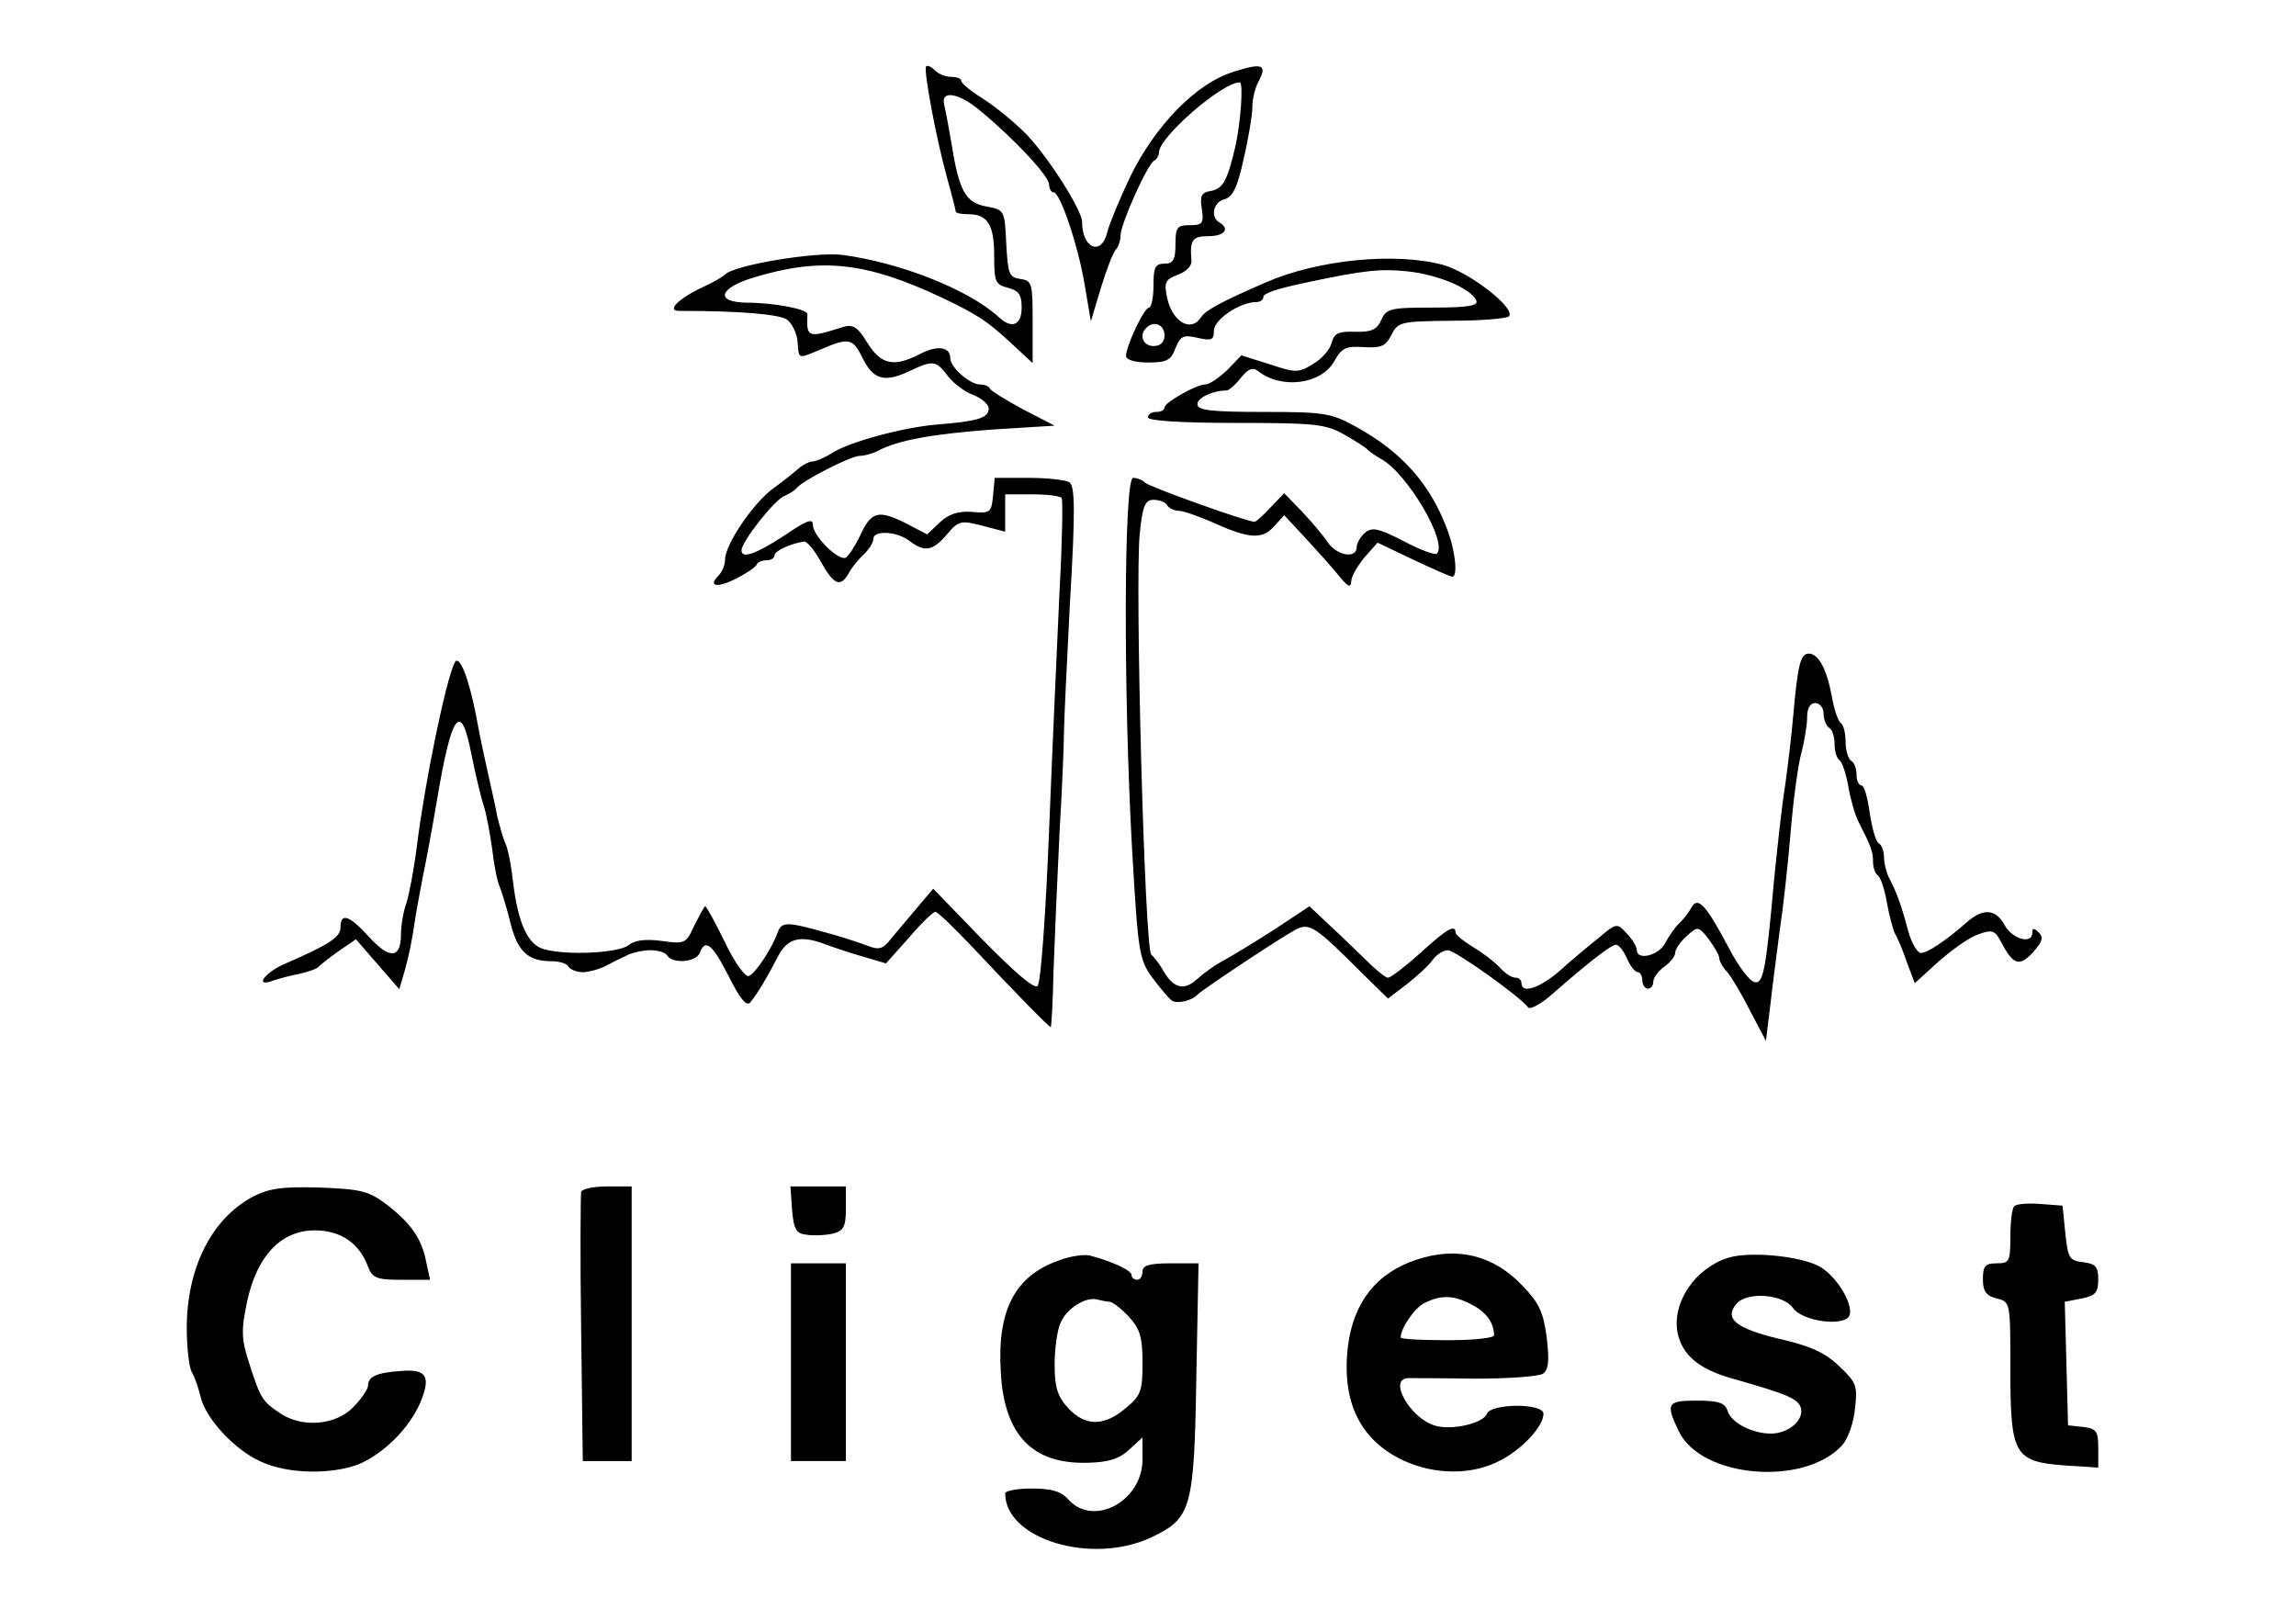 <?xml version="1.0" standalone="no"?>
<!DOCTYPE svg PUBLIC "-//W3C//DTD SVG 20010904//EN"
 "http://www.w3.org/TR/2001/REC-SVG-20010904/DTD/svg10.dtd">
<svg version="1.0" xmlns="http://www.w3.org/2000/svg"
 width="418pt" height="293pt" viewBox="0 0 418 293"
 preserveAspectRatio="xMidYMid meet">

<g transform="translate(0,293) scale(0.1,-0.1)"
fill="#000000" stroke="none">
<path d="M2245 2799 c-68 -21 -143 -99 -188 -192 -19 -40 -37 -84 -41 -99 -10
-45 -46 -31 -46 18 0 21 -59 114 -99 157 -20 21 -55 50 -78 65 -24 15 -43 30
-43 35 0 4 -8 7 -18 7 -10 0 -23 5 -30 12 -6 6 -13 10 -16 7 -5 -5 18 -130 38
-202 9 -32 16 -60 16 -62 0 -3 10 -5 23 -5 35 0 47 -19 47 -76 0 -47 2 -52 25
-58 20 -5 25 -13 25 -36 0 -32 -18 -40 -42 -17 -55 50 -179 99 -285 113 -49 6
-199 -19 -213 -36 -3 -3 -21 -14 -41 -23 -45 -21 -67 -44 -41 -43 108 0 181
-6 195 -16 9 -7 18 -25 19 -40 3 -33 -1 -32 45 -13 49 21 56 19 74 -18 19 -38
39 -44 84 -23 44 21 49 20 71 -9 10 -13 31 -29 46 -34 15 -6 28 -17 28 -25 0
-17 -20 -23 -95 -29 -60 -5 -162 -32 -192 -53 -12 -7 -27 -14 -33 -14 -6 0
-18 -6 -25 -12 -8 -7 -29 -24 -47 -37 -36 -26 -88 -102 -88 -130 0 -9 -5 -22
-12 -29 -20 -20 -2 -23 33 -5 19 10 36 21 37 26 2 4 10 7 18 7 8 0 14 4 14 9
0 8 31 22 54 25 5 1 19 -16 30 -36 24 -43 36 -48 51 -22 5 10 18 26 28 35 9 9
17 21 17 28 0 16 43 14 66 -4 28 -21 42 -18 68 12 21 25 25 26 64 16 l42 -11
0 34 0 34 49 0 c28 0 52 -3 54 -7 2 -5 1 -80 -4 -168 -4 -88 -13 -284 -19
-435 -6 -151 -15 -279 -21 -285 -6 -6 -41 24 -100 84 l-90 93 -28 -33 c-16
-19 -37 -44 -48 -57 -15 -20 -23 -22 -43 -14 -35 13 -90 29 -126 37 -25 5 -33
2 -38 -12 -10 -29 -41 -76 -53 -80 -6 -2 -26 25 -43 61 -18 37 -34 66 -36 66
-2 0 -10 -16 -20 -35 -15 -33 -17 -34 -60 -28 -30 4 -49 1 -60 -8 -18 -14
-112 -19 -154 -7 -29 8 -47 47 -56 123 -3 28 -9 59 -14 70 -5 11 -11 34 -15
50 -3 17 -10 48 -15 70 -5 22 -16 72 -23 111 -14 72 -31 113 -39 98 -16 -31
-54 -215 -69 -334 -5 -41 -14 -88 -19 -104 -6 -16 -10 -42 -10 -57 0 -44 -20
-46 -57 -6 -37 41 -53 46 -53 19 0 -18 -19 -31 -102 -67 -37 -16 -56 -44 -20
-30 9 3 31 9 47 12 17 4 32 9 35 13 3 3 19 16 36 28 l32 22 39 -45 40 -46 11
38 c6 21 13 56 16 78 3 22 11 63 16 90 6 28 17 88 25 135 27 162 44 186 63 88
7 -35 17 -77 22 -93 6 -17 12 -53 16 -80 3 -28 9 -59 14 -70 4 -11 14 -42 20
-68 13 -50 32 -67 74 -67 14 0 28 -4 31 -10 3 -5 15 -10 26 -10 10 0 28 5 39
10 11 6 29 15 40 20 11 6 31 10 44 10 14 0 28 -4 31 -10 10 -15 52 -12 59 5
10 27 23 16 53 -43 20 -40 32 -55 39 -47 13 16 31 46 50 83 17 34 41 40 86 23
13 -5 43 -15 67 -22 l44 -13 42 47 c22 26 44 47 48 47 4 0 35 -30 70 -67 73
-78 137 -143 140 -143 1 0 4 46 5 102 2 57 7 171 11 253 5 83 8 164 8 180 0
17 5 124 11 239 10 167 9 211 -1 218 -6 4 -40 8 -74 8 l-62 0 -3 -32 c-3 -31
-5 -33 -38 -30 -25 2 -43 -4 -59 -19 l-23 -22 -40 21 c-49 24 -62 21 -82 -23
-9 -19 -21 -37 -26 -40 -12 -8 -60 39 -60 59 0 13 -11 9 -52 -19 -52 -34 -78
-43 -78 -27 0 16 61 93 78 99 9 4 19 10 22 14 9 13 99 59 115 59 8 0 23 4 33
9 37 20 102 31 209 39 l113 7 -58 30 c-31 17 -58 33 -60 38 -2 4 -10 7 -18 7
-18 0 -54 31 -54 48 0 21 -24 24 -56 7 -47 -24 -70 -19 -95 21 -17 28 -26 34
-43 29 -66 -21 -68 -20 -66 23 1 9 -61 21 -112 21 -57 1 -49 27 15 46 122 37
204 28 342 -37 65 -31 83 -43 125 -82 l40 -37 0 75 c0 70 -1 75 -22 78 -21 3
-23 9 -26 64 -3 61 -3 62 -36 68 -39 7 -50 29 -64 116 -5 30 -11 61 -13 69 -7
28 27 22 66 -11 63 -52 125 -119 125 -134 0 -8 4 -14 8 -14 12 0 45 -97 57
-170 l11 -65 18 60 c10 33 22 64 27 70 5 5 9 17 9 26 0 21 50 133 62 137 4 2
8 9 8 15 1 28 115 127 147 127 7 0 2 -72 -8 -117 -15 -64 -23 -77 -46 -81 -15
-2 -19 -9 -15 -32 4 -27 1 -30 -22 -30 -23 0 -26 -4 -26 -35 0 -28 -4 -35 -20
-35 -17 0 -20 -7 -20 -40 0 -22 -4 -40 -8 -40 -9 0 -42 -70 -42 -88 0 -7 16
-12 40 -12 34 0 42 4 50 26 9 22 14 25 40 19 26 -6 30 -4 30 13 0 20 47 52 77
52 7 0 13 4 13 9 0 7 23 15 80 27 104 22 133 25 182 20 57 -6 118 -32 126 -54
3 -9 -19 -12 -80 -12 -77 0 -84 -2 -93 -22 -8 -18 -18 -23 -48 -22 -31 1 -38
-3 -43 -21 -3 -12 -18 -29 -34 -38 -26 -16 -31 -16 -79 0 l-51 16 -26 -27
c-15 -14 -32 -26 -40 -26 -16 0 -74 -33 -74 -42 0 -5 -7 -8 -15 -8 -8 0 -15
-4 -15 -10 0 -6 60 -10 160 -10 144 0 163 -2 197 -21 21 -12 40 -24 43 -28 3
-3 14 -11 25 -17 47 -26 121 -151 101 -172 -4 -3 -31 7 -61 23 -45 23 -57 26
-70 15 -8 -7 -15 -19 -15 -26 0 -22 -36 -16 -53 9 -8 12 -29 37 -47 56 l-32
33 -25 -26 c-13 -14 -26 -26 -29 -26 -14 0 -190 63 -199 71 -5 5 -15 9 -22 9
-17 0 -18 -389 -2 -675 11 -191 13 -202 37 -235 14 -19 30 -38 36 -42 9 -6 36
0 46 11 7 8 150 103 178 118 26 14 36 7 122 -79 l47 -46 34 26 c19 15 40 34
47 44 7 10 20 18 28 18 13 0 131 -84 146 -104 3 -5 24 6 45 25 63 55 106 89
115 89 5 0 14 -11 20 -25 6 -14 15 -25 20 -25 4 0 8 -7 8 -15 0 -8 5 -15 10
-15 6 0 10 6 10 13 0 7 9 19 20 27 11 8 20 19 20 26 0 6 9 19 21 30 20 18 21
18 40 -6 10 -14 19 -29 19 -34 0 -5 6 -17 14 -25 8 -9 27 -41 42 -71 l29 -55
8 65 c4 36 12 97 17 135 6 39 15 120 20 180 5 61 14 126 20 146 5 20 10 48 10
63 0 16 5 26 15 26 8 0 15 -9 15 -19 0 -11 5 -23 10 -26 6 -3 10 -17 10 -30 0
-13 4 -26 9 -29 5 -4 12 -25 16 -48 4 -23 12 -51 18 -63 24 -47 27 -56 27 -74
0 -11 4 -22 9 -25 5 -4 12 -25 16 -48 4 -23 11 -49 15 -58 5 -8 15 -32 22 -53
l14 -37 44 40 c24 21 56 44 72 49 24 9 30 7 40 -12 23 -44 34 -48 59 -21 17
19 20 27 11 36 -9 9 -12 9 -12 0 0 -22 -36 -12 -50 13 -16 30 -39 32 -68 7
-41 -36 -73 -57 -85 -57 -6 0 -17 18 -23 40 -12 46 -22 73 -35 97 -5 10 -9 27
-9 37 0 11 -4 23 -10 26 -5 3 -12 28 -16 55 -4 28 -10 50 -15 50 -5 0 -9 9 -9
19 0 11 -4 23 -10 26 -5 3 -10 19 -10 35 0 16 -4 31 -9 34 -5 4 -12 25 -16 48
-9 49 -24 78 -42 78 -15 0 -20 -20 -28 -110 -3 -36 -10 -94 -15 -130 -6 -36
-14 -112 -20 -170 -15 -169 -20 -192 -36 -188 -9 2 -30 30 -47 63 -42 79 -56
94 -68 72 -5 -9 -15 -22 -23 -29 -7 -7 -18 -23 -25 -36 -12 -22 -51 -31 -51
-12 0 6 -8 20 -18 30 -18 20 -19 20 -52 -8 -19 -15 -51 -42 -71 -60 -36 -31
-69 -42 -69 -22 0 6 -5 10 -11 10 -7 0 -19 8 -28 18 -9 10 -31 27 -48 37 -18
11 -33 23 -33 27 0 16 -16 7 -64 -37 -28 -25 -54 -45 -59 -45 -5 0 -23 15 -41
33 -18 17 -48 47 -67 64 l-35 33 -65 -43 c-36 -23 -77 -48 -92 -56 -15 -8 -36
-23 -48 -34 -24 -22 -44 -16 -63 19 -6 10 -15 22 -20 26 -12 8 -30 681 -21
766 5 51 10 62 25 62 10 0 22 -4 25 -10 3 -5 13 -10 21 -10 8 0 33 -9 57 -19
70 -32 94 -34 116 -10 l19 21 40 -43 c22 -24 50 -55 61 -69 15 -18 20 -21 21
-9 0 9 11 28 24 44 l24 27 65 -31 c36 -17 68 -31 71 -31 10 0 6 43 -7 80 -31
87 -84 147 -170 194 -44 24 -57 26 -167 26 -96 0 -120 3 -120 14 0 12 28 25
53 25 4 0 16 10 26 23 14 17 22 20 32 12 42 -33 114 -24 138 18 14 25 21 28
54 26 32 -2 40 2 50 22 12 24 17 25 110 26 53 0 100 4 104 8 14 14 -72 81
-121 94 -87 23 -227 9 -321 -32 -81 -35 -110 -51 -118 -63 -18 -29 -52 -10
-62 34 -6 29 -4 34 20 43 16 6 26 17 24 27 -3 36 2 43 31 43 29 0 40 13 20 25
-17 10 -11 37 9 42 15 4 24 22 35 73 9 38 16 81 16 95 0 15 5 35 11 46 17 32
7 35 -46 18z m-125 -479 c0 -13 -7 -20 -20 -20 -19 0 -27 20 -13 33 13 14 33
6 33 -13z"/>
<path d="M458 750 c-73 -40 -118 -129 -118 -238 0 -34 4 -70 9 -80 6 -9 12
-29 16 -44 8 -39 62 -98 110 -119 49 -23 130 -24 180 -4 45 20 90 65 110 111
20 48 12 62 -35 58 -44 -3 -60 -10 -60 -27 0 -6 -12 -24 -27 -39 -32 -33 -93
-38 -133 -11 -33 22 -36 28 -56 90 -15 46 -15 61 -4 114 18 83 62 129 123 129
47 0 81 -23 97 -66 8 -21 16 -24 61 -24 l52 0 -7 32 c-8 43 -28 71 -72 105
-33 25 -47 28 -123 31 -70 2 -93 -2 -123 -18z"/>
<path d="M1058 760 c-1 -5 -2 -118 0 -250 l3 -240 44 0 45 0 0 250 0 250 -44
0 c-24 0 -46 -4 -48 -10z"/>
<path d="M1442 728 c3 -36 7 -44 27 -46 12 -2 34 -1 47 2 20 5 24 13 24 46 l0
40 -51 0 -50 0 3 -42z"/>
<path d="M3667 734 c-4 -4 -7 -29 -7 -56 0 -45 -2 -48 -25 -48 -21 0 -25 -5
-25 -29 0 -22 6 -30 25 -35 25 -6 25 -6 25 -130 0 -155 7 -167 99 -174 l61 -4
0 35 c0 31 -3 36 -27 39 l-28 3 -3 113 -3 112 31 6 c25 5 30 11 30 35 0 23 -5
28 -27 31 -26 3 -28 7 -33 53 l-5 50 -40 3 c-23 2 -44 0 -48 -4z"/>
<path d="M1927 635 c-79 -28 -112 -90 -105 -203 6 -115 58 -169 161 -165 35 1
55 7 73 24 l24 22 0 -40 c0 -76 -89 -124 -135 -73 -13 15 -31 20 -67 20 -26 0
-48 -4 -48 -9 0 -83 157 -131 266 -80 73 35 78 51 82 292 l4 207 -51 0 c-39 0
-51 -4 -51 -15 0 -8 -4 -15 -10 -15 -5 0 -10 4 -10 9 0 8 -34 24 -75 35 -11 3
-37 -1 -58 -9z m93 -75 c5 0 21 -12 35 -27 21 -23 25 -38 25 -85 0 -51 -3 -59
-31 -82 -39 -33 -73 -33 -104 0 -20 22 -25 38 -25 80 0 29 5 64 11 76 11 26
46 48 67 42 8 -2 18 -4 22 -4z"/>
<path d="M2580 637 c-74 -24 -116 -78 -126 -158 -12 -101 22 -171 101 -208 56
-26 124 -27 174 -1 41 20 81 63 81 86 0 20 -96 19 -103 0 -7 -18 -67 -31 -96
-21 -44 14 -84 84 -48 86 6 0 62 0 122 -1 61 0 116 4 124 9 10 7 12 22 7 65
-6 47 -14 64 -44 95 -53 56 -119 72 -192 48z m99 -82 c26 -13 41 -33 41 -56 0
-5 -38 -9 -85 -9 -47 0 -85 2 -85 5 0 17 26 55 44 63 30 15 53 14 85 -3z"/>
<path d="M3146 640 c-60 -19 -102 -81 -92 -136 8 -40 38 -66 97 -83 106 -30
124 -38 128 -56 4 -22 -24 -45 -55 -45 -34 0 -73 20 -79 42 -5 14 -16 18 -56
18 -54 0 -57 -5 -33 -55 40 -86 229 -102 298 -26 10 11 21 41 23 66 5 42 3 48
-29 78 -26 25 -53 37 -111 50 -77 19 -98 36 -76 63 19 23 85 18 103 -7 17 -25
94 -35 103 -14 8 21 -25 74 -56 90 -37 19 -127 27 -165 15z"/>
<path d="M1440 450 l0 -180 50 0 50 0 0 180 0 180 -50 0 -50 0 0 -180z"/>
</g>
</svg>
